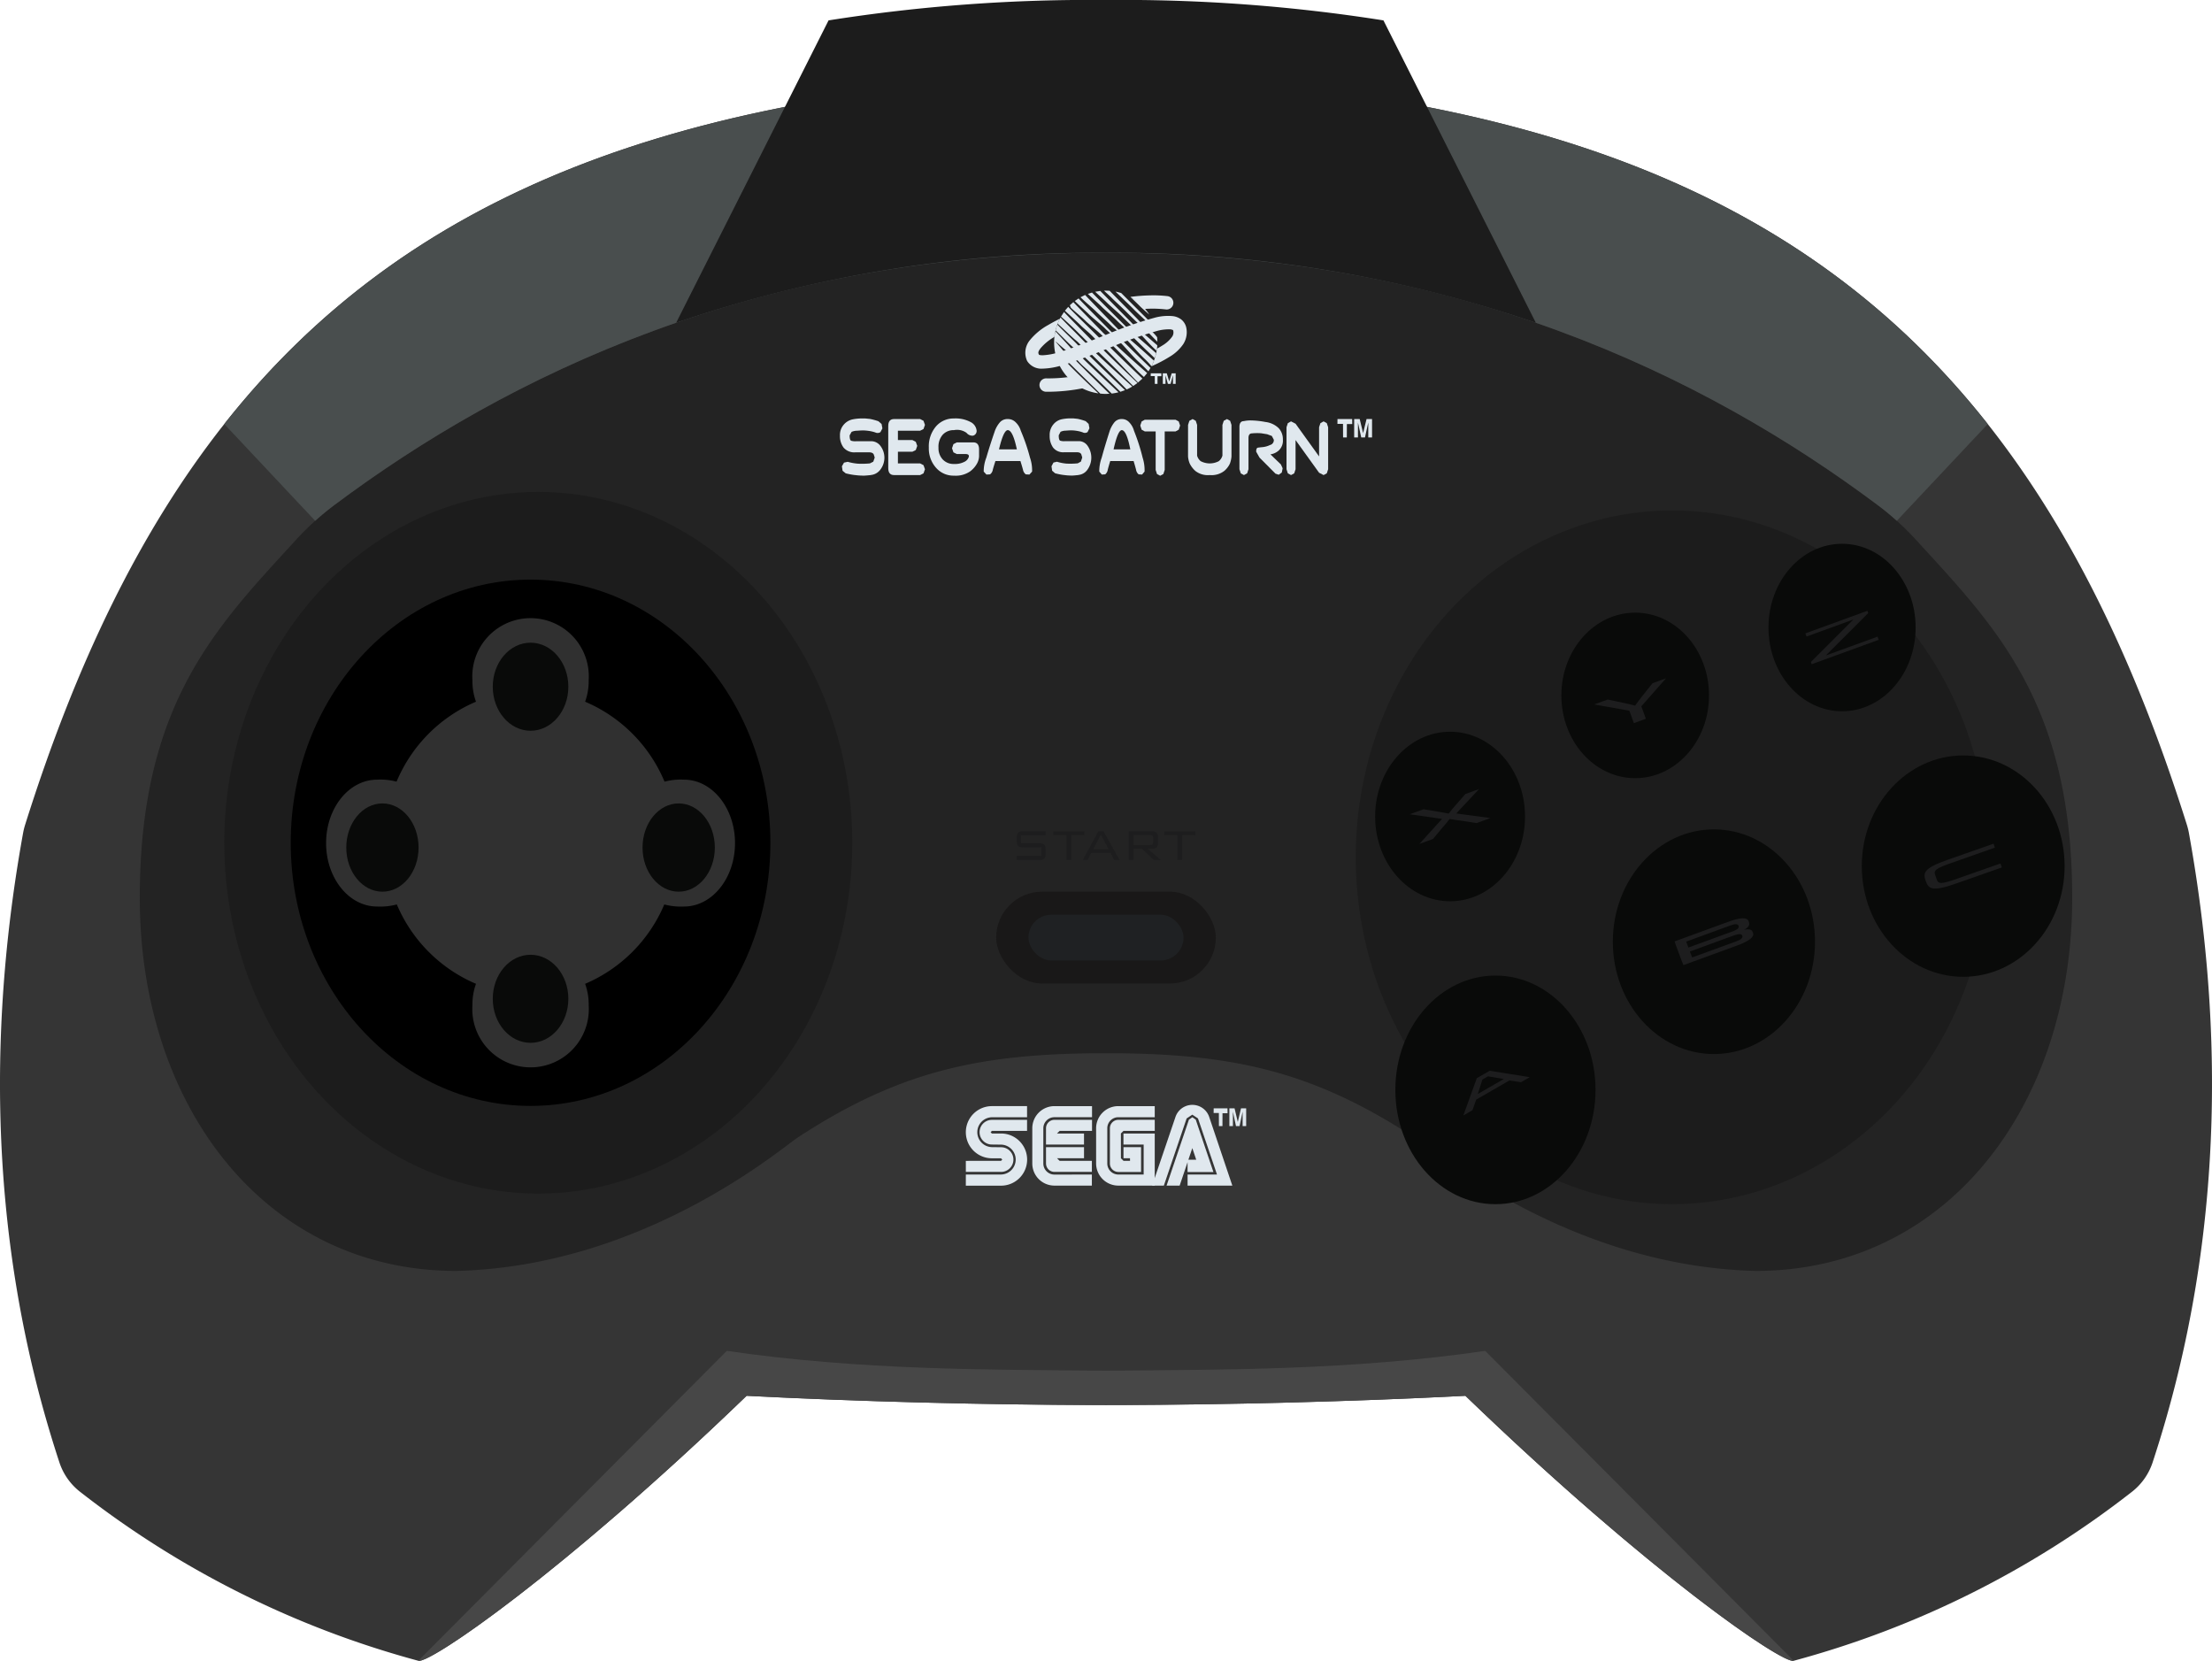 <svg id="Capa_1" data-name="Capa 1" xmlns="http://www.w3.org/2000/svg" viewBox="0 0 279.016 209.468"><title>controller</title><path d="M181.883,176.205" fill="none" stroke="#c8e80f" stroke-miterlimit="10" stroke-width="0.926"/><path d="M250.731,53.481c10.588,13.411,18.695,30.137,25.118,50.548a8.41,8.41,0,0,1,.254,1.027c3.804,21.022,5.315,49.336-4.579,79.387a7.784,7.784,0,0,1-2.642,3.731,119.998,119.998,0,0,1-42.623,21.281c-1.376.447-18.167-11-41.417-33.417-14.164.727-29.876,1.148-45.333,1.167-15.458-.019-31.17-.44-45.333-1.167-23.25,22.417-40.04,33.863-41.417,33.417a119.998,119.998,0,0,1-42.623-21.281,7.784,7.784,0,0,1-2.642-3.731C-2.401,154.392-.891,126.078,2.913,105.056a8.412,8.412,0,0,1,.254-1.027c6.423-20.413,14.531-37.139,25.12-50.55C51.141,24.532,85.549,11.023,139.508,9.205,193.468,11.023,227.877,24.532,250.731,53.481Z" fill="#353535"/><path d="M139.508,31.872c44,0,75.692,15.648,97.311,31.809a34.516,34.516,0,0,1,4.805,4.346c10.027,10.959,19.759,20.653,19.759,45.21,0,26.182-15.75,47.052-39.938,47.052-23.688-.583-40.951-15.453-43.062-16.833-12.875-8.417-23.062-10.625-38.875-10.625s-26,2.208-38.875,10.625c-2.112,1.38-19.375,16.25-43.062,16.833-24.188,0-39.938-20.87-39.938-47.052,0-24.557,9.732-34.251,19.759-45.21a34.517,34.517,0,0,1,4.805-4.346C63.816,47.52,95.508,31.872,139.508,31.872Z" fill="#232323"/><ellipse cx="67.898" cy="106.289" rx="39.61" ry="44.25" fill="#1c1c1c"/><ellipse cx="66.923" cy="106.289" rx="30.252" ry="33.188"/><rect x="125.654" y="112.458" width="27.708" height="11.58" rx="5.79" fill="#191818"/><rect x="129.727" y="115.366" width="19.562" height="5.765" rx="2.882" fill="#1f2123"/><path d="M39.756,65.682q1.173-1.055,2.44-2.002c21.619-16.161,53.311-31.809,97.311-31.809s75.692,15.648,97.311,31.809q1.267.947,2.441,2.003l11.47-12.203C227.877,24.532,193.468,11.023,139.508,9.205,85.549,11.023,51.141,24.532,28.287,53.478Z" fill="#494e4e"/><ellipse cx="210.925" cy="108.122" rx="39.917" ry="43.75" fill="#1c1c1c"/><ellipse cx="182.91" cy="102.977" rx="9.454" ry="10.691" fill="#090a09"/><ellipse cx="206.258" cy="87.705" rx="9.312" ry="10.438" fill="#090a09"/><ellipse cx="232.352" cy="79.143" rx="9.281" ry="10.562" fill="#090a09"/><ellipse cx="188.631" cy="137.455" rx="12.625" ry="14.417" fill="#090a09"/><ellipse cx="216.189" cy="118.768" rx="12.75" ry="14.167" fill="#090a09"/><ellipse cx="247.633" cy="109.236" rx="12.792" ry="13.958" fill="#090a09"/><path d="M52.759,209.455c1.376.447,18.167-11,41.417-33.417,14.164.727,29.876,1.148,45.333,1.167,15.458-.019,31.17-.44,45.333-1.167,23.25,22.417,40.04,33.863,41.416,33.417l-38.917-39.083c-16.982,2.466-33.006,2.365-47.833,2.5-14.827-.135-30.852-.034-47.833-2.5Z" fill="#474747"/><path d="M85.29,40.706l19.223-38.135A211.324,211.324,0,0,1,139.509,0a211.324,211.324,0,0,1,34.995,2.571l19.223,38.136a164.603,164.603,0,0,0-54.219-8.834A164.603,164.603,0,0,0,85.29,40.706Z" fill="#1c1c1c"/><path d="M60.04,124.078a18.855,18.855,0,0,1-9.987-10.008,8.133,8.133,0,0,1-2.489.261c-3.552,0-6.431-3.582-6.431-8s2.879-8,6.431-8a7.913,7.913,0,0,1,2.458.251A18.859,18.859,0,0,1,60.04,88.499a7.715,7.715,0,0,1-.451-2.711,7.349,7.349,0,1,1,14.667,0,7.69,7.69,0,0,1-.451,2.711A18.859,18.859,0,0,1,83.824,98.582a7.913,7.913,0,0,1,2.458-.251c3.552,0,6.431,3.582,6.431,8s-2.879,8-6.431,8a8.133,8.133,0,0,1-2.489-.261,18.855,18.855,0,0,1-9.987,10.008,7.715,7.715,0,0,1,.451,2.711,7.349,7.349,0,1,1-14.667,0A7.69,7.69,0,0,1,60.04,124.078Z" fill="#303030"/><ellipse cx="66.923" cy="86.609" rx="4.767" ry="5.554" fill="#090a09"/><ellipse cx="48.238" cy="106.893" rx="4.56" ry="5.566" fill="#090a09"/><ellipse cx="66.923" cy="125.968" rx="4.767" ry="5.554" fill="#090a09"/><ellipse cx="85.608" cy="106.893" rx="4.56" ry="5.566" fill="#090a09"/><path d="M133.684,40.201c-.514.251-.999.51-1.446.776a7.904,7.904,0,0,0-2.349,1.947,2.475,2.475,0,0,0-.33,2.597,2.115,2.115,0,0,0,1.938.972,8.902,8.902,0,0,0,2.451-.418c1.816-.513,4.007-1.409,6.164-2.272a48.677,48.677,0,0,1,5.843-2.066,5.44,5.44,0,0,1,1.743-.196l.256.079.025.052a.925.925,0,0,1-.159.831,4.052,4.052,0,0,1-1.222,1.083c-.201.129-.425.258-.665.389a6.941,6.941,0,0,1-.685,2.215,17.204,17.204,0,0,0,2.257-1.177,5.461,5.461,0,0,0,1.738-1.597,2.776,2.776,0,0,0,.38-2.139,1.814,1.814,0,0,0-.646-1.002,2.203,2.203,0,0,0-1.04-.406,6.384,6.384,0,0,0-2.376.226,48.428,48.428,0,0,0-6.074,2.14c-2.165.865-4.339,1.746-5.998,2.215a7.923,7.923,0,0,1-1.977.355c-.442-.005-.459-.074-.459-.076-.127-.238-.12-.374.195-.8a6.514,6.514,0,0,1,1.756-1.44A6.937,6.937,0,0,1,133.684,40.201Z" fill="#e0e8ee"/><path d="M139.479,36.654l-.221.011c.432.395.829.755.991.922.31.322,1.522,1.43,1.91,1.834.261.264,1.048,1.03,1.413,1.373.318.299.209.063.623.474.678.672,1.182,1.234,1.795,1.829l-.03-.56a4.429,4.429,0,0,0-1.177-1.111c-.238-.202-.449-.295-.621-.477l-.576-.595c-.057-.078-2.205-2.234-3.623-3.681Zm-.694.04-.643.101c.591.55,1.253,1.137,1.474,1.367.308.32,1.535,1.355,1.919,1.758.261.266.891.867,1.256,1.209.32.299.355.302.77.714.807.801,1.373,1.51,2.165,2.239l.174.165a6.442,6.442,0,0,0,.079-.692c-.641-.557-1.376-1.196-2.011-1.736-.238-.202-.449-.297-.621-.477l-.576-.595C142.707,40.661,140.157,38.104,138.785,36.693Zm1.923.083c.512.505,2.011,1.929,2.361,2.294.258.266,1.17,1.109,1.535,1.453.318.299-.01-.058.405.353.296.294.556.564.81.828l-.169-.602-.099-.081c-.238-.202-.449-.297-.621-.477l-.07-.15c-.052-.07-1.912-1.914-3.427-3.433A6.601,6.601,0,0,0,140.708,36.776Zm-2.966.12-.521.169c.644.612,1.491,1.357,1.747,1.623.308.322,1.532,1.356,1.919,1.758.261.266.757.7,1.122,1.043.318.299.223.348.638.76.809.801,1.639,1.63,2.428,2.36l.589.572.171-.634c-.733-.649-1.706-1.506-2.528-2.204a6.21,6.21,0,0,1-.526-.572l-.658-.478C142.051,41.2,139.001,38.189,137.742,36.897Zm-.869.304-.581.288c.652.639,1.672,1.491,1.962,1.793.309.322,1.563,1.423,1.95,1.826.261.266.372.286.737.628.318.299.631.574,1.045.986.809.801,1.617,1.819,2.406,2.548a9.062,9.062,0,0,1,.854.919,7.141,7.141,0,0,0,.315-.695c-.765-.694-2.001-1.811-2.957-2.621a5.144,5.144,0,0,1-.472-.574l-.849-.519C141.21,41.682,137.919,38.316,136.873,37.201Zm5.727.258c.524.503,1.048,1.009,1.237,1.206.186.19.71.642,1.132,1.012A6.497,6.497,0,0,0,142.6,37.459Zm-6.553.18-.473.324.001.001c.649.643,1.456,1.342,1.751,1.65.309.32,1.692,1.423,2.078,1.825.261.266.266.248.631.591.318.299.737.612,1.152,1.023.809.801,1.617,1.819,2.406,2.549.576.53,1.068,1.027,1.264,1.228l.266-.427c-.906-.868-3.047-2.93-4.02-3.948l-.723-.399C140.303,41.953,136.875,38.531,136.047,37.639Zm-.659.466-.442.392.134.32c.634.59,1.546,1.342,1.841,1.65.309.32,1.691,1.423,2.078,1.826.259.266.266.247.631.59.939.882,2.431,2.421,3.514,3.557.479.502.919.9,1.15,1.104l.407-.495c-.204-.176-3.63-3.159-4.835-4.421l-.714-.647C139.079,41.885,136.401,39.176,135.388,38.105Zm-.646.595-.415.485c.626.59,1.68,1.53,1.996,1.859.308.32,1.05.903,1.436,1.305.259.266.747.757,1.112,1.101.939.882,2.451,2.473,3.536,3.609.596.627,1.016,1.054,1.142,1.184l.556-.495c-.387-.367-3.921-3.73-5.094-4.96l-.309-.134C138.625,42.547,135.454,39.472,134.742,38.7Zm-.531.649-.377.584c.569.489,1.806,1.65,2.135,1.993.274.287.44.42.656.646l.525.524c.259.266.091.041.456.384,1.449,1.362,4.91,4.784,5.333,5.201l.544-.381c-.457-.435-3.906-3.718-5.066-4.934l-.687-.406C137.652,42.855,135.007,40.206,134.211,39.349Zm-.437.687a6.526,6.526,0,0,0-.371.782c.524.459,1.833,1.728,2.219,2.039a4.681,4.681,0,0,1,.611.567,3.648,3.648,0,0,0,.724.571c1.451,1.364,4.768,4.724,5.16,5.124a6.29,6.29,0,0,0,.703-.368c-.544-.489-4.491-4.047-5.648-5.261l-.944-.956C136.148,42.428,134.397,40.723,133.774,40.036Zm-.407.89a6.809,6.809,0,0,0-.22.737c.459.406,1.865,1.878,2.275,2.186.396.299.107.132.324.358l-.062-.331c.259.266.625.694.99,1.038,1.419,1.333,4.201,4.056,4.651,4.498l.584-.205c-.516-.494-4.44-4.237-5.599-5.454l-.368-.237C135.938,43.434,133.95,41.579,133.367,40.926Zm-.242.838a6.471,6.471,0,0,0,5.427,7.847c-1.206-1.136-3.234-3.067-4.05-3.964l-.699.022c-.022-.757-.148-1.103-.098-1.1.038.002.183.215.564.608.643.665,3.209,3.183,4.513,4.461a6.542,6.542,0,0,0,.698.045l.467-.024c-.972-.941-3.437-3.339-4.431-4.38l-1.227-.842-1.155-1.366c.176.083.853.751,1.326,1.107a7.126,7.126,0,0,1,.837.636l.399.4c.259.266.593.651.966.985,1.233,1.109,2.873,2.74,3.566,3.437a6.51,6.51,0,0,0,.859-.163c-.653-.607-4.473-4.174-5.611-5.367l-.384-.163c-.002-.083-1.364-1.497-1.931-2.138Z" fill="#e0e8ee"/><path d="M135.65,47.419a19.383,19.383,0,0,1-3.618.302.845.845,0,1,0-.074,1.687,23.161,23.161,0,0,0,4.888-.494C136.598,48.505,136.092,48.019,135.65,47.419Z" fill="#e0e8ee"/><path d="M145.086,37.254a22.305,22.305,0,0,0-2.503.19,7.671,7.671,0,0,1,1.741,1.523,14.581,14.581,0,0,1,2.697.053.845.845,0,1,0,.243-1.672A15.102,15.102,0,0,0,145.086,37.254Z" fill="#e0e8ee"/><polygon points="146.496 47.446 146.009 47.446 146.004 48.415 145.662 48.415 145.657 47.432 145.15 47.432 145.155 47.081 146.491 47.081 146.496 47.446" fill="#e0e8ee"/><polygon points="148.296 48.415 147.954 48.415 147.954 47.331 147.656 48.415 147.313 48.415 147.015 47.337 147.015 48.415 146.672 48.415 146.672 47.081 147.174 47.081 147.484 48.102 147.797 47.081 148.296 47.081 148.296 48.415" fill="#e0e8ee"/><path d="M109.726,58.444l.427-.217.183-.519-.121-.385c-.081-.185-.285-.277-.609-.277h-1.706a1.766,1.766,0,0,1-1.492-.594,2.392,2.392,0,0,1-.457-1.504,1.967,1.967,0,0,1,.518-1.435,2.02,2.02,0,0,1,1.141-.634,6.383,6.383,0,0,1,.96-.103h.564l.579.057a7.647,7.647,0,0,1,1.089.294l.397.345.106.556-.251.474a.66.66,0,0,1-.648.037,4.514,4.514,0,0,0-.86-.2,5.428,5.428,0,0,0-.669-.054c-.164,0-.417.011-.762.037a1.758,1.758,0,0,0-.701.146l-.244.442q0,.599.198.676a1.788,1.788,0,0,0,.655.06h1.812a1.457,1.457,0,0,1,1.234.608,2.469,2.469,0,0,1-.031,2.985,1.682,1.682,0,0,1-1.187.668v.009c-.468.049-.782.074-.945.074l-.502-.02c-.173-.011-.407-.037-.702-.071a9.086,9.086,0,0,1-1.027-.203l-.394-.322-.086-.562.265-.465.465-.106a6.483,6.483,0,0,0,1.31.24A10.702,10.702,0,0,0,109.726,58.444Z" fill="#e0e8ee"/><path d="M112.772,59.916c-.487,0-.731-.294-.731-.885V53.732q0-.882.731-.882h3.29l.427.22.183.517-.183.519-.427.217h-2.802v1.176h1.828l.427.223.183.514-.183.522-.427.214h-1.828v1.472h2.802l.427.223.183.514-.183.519-.427.217Z" fill="#e0e8ee"/><path d="M117.16,56.458a3.871,3.871,0,0,1,.899-2.674,2.914,2.914,0,0,1,2.27-1.007,4.016,4.016,0,0,1,2.082.442,1.367,1.367,0,0,1,.766,1.013.608.608,0,0,1-.442.716.956.956,0,0,1-.822-.36,2.051,2.051,0,0,0-1.584-.34,1.858,1.858,0,0,0-1.41.571,2.284,2.284,0,0,0-.541,1.638,2.072,2.072,0,0,0,.541,1.495,1.864,1.864,0,0,0,1.41.565,2.621,2.621,0,0,0,1.328-.277,1.024,1.024,0,0,0,.545-.625q.075-.351-.411-.351h-1.097l-.431-.214-.178-.519.178-.517.431-.22h2.072q.73,0,.731.882v.885a2.054,2.054,0,0,1-.244.873,3.107,3.107,0,0,1-.903,1.03,3.204,3.204,0,0,1-2.02.525,2.911,2.911,0,0,1-2.27-1.004A3.642,3.642,0,0,1,117.16,56.458Z" fill="#e0e8ee"/><path d="M125.499,54.323a3.507,3.507,0,0,1,.616-1.05,1.263,1.263,0,0,1,.999-.422,1.355,1.355,0,0,1,.997.405,2.405,2.405,0,0,1,.648,1.067,23.625,23.625,0,0,1,1.16,3.39,4.921,4.921,0,0,1,.267,1.766l-.338.371-.454-.023a.933.933,0,0,1-.358-.594c-.084-.305-.19-.668-.322-1.084h-3.153q-.212.642-.332,1.096a.892.892,0,0,1-.35.582l-.454.023-.34-.371a4.71,4.71,0,0,1,.328-1.766Q124.846,56.219,125.499,54.323Zm1.615-.074q-.533.017-1.104,2.428h2.254Q127.755,54.25,127.115,54.249Z" fill="#e0e8ee"/><path d="M135.941,58.435l.4-.217.171-.519-.114-.385c-.076-.185-.267-.277-.571-.277h-1.598a1.604,1.604,0,0,1-1.398-.594,2.501,2.501,0,0,1-.428-1.504,2.05,2.05,0,0,1,.485-1.435,1.864,1.864,0,0,1,1.07-.634,5.601,5.601,0,0,1,.899-.103h.528l.542.057a6.782,6.782,0,0,1,1.02.294l.371.345.1.556-.235.474a.584.584,0,0,1-.606.037,4.033,4.033,0,0,0-.806-.2,4.789,4.789,0,0,0-.628-.054c-.153,0-.39.011-.713.037a1.567,1.567,0,0,0-.656.146l-.228.442c0,.4.061.625.185.676a1.579,1.579,0,0,0,.614.06h1.698a1.335,1.335,0,0,1,1.156.608,2.601,2.601,0,0,1-.029,2.985,1.556,1.556,0,0,1-1.113.668v.009c-.438.049-.732.074-.885.074l-.471-.02c-.161-.011-.381-.037-.656-.071a8.062,8.062,0,0,1-.963-.203l-.368-.322-.081-.562.25-.465.435-.106a5.722,5.722,0,0,0,1.227.24A9.396,9.396,0,0,0,135.941,58.435Z" fill="#e0e8ee"/><path d="M139.984,54.323a3.638,3.638,0,0,1,.576-1.05,1.155,1.155,0,0,1,.936-.422,1.23,1.23,0,0,1,.936.405,2.457,2.457,0,0,1,.605,1.067,25.092,25.092,0,0,1,1.09,3.39,5.13,5.13,0,0,1,.245,1.766l-.314.371-.428-.023a.928.928,0,0,1-.331-.594c-.08-.305-.183-.668-.308-1.084h-2.951c-.131.428-.237.793-.311,1.096a.899.899,0,0,1-.327.582l-.424.023-.318-.371a5,5,0,0,1,.307-1.766Q139.373,56.219,139.984,54.323Zm1.512-.074c-.331.011-.679.822-1.033,2.428h2.112Q142.096,54.25,141.497,54.249Z" fill="#e0e8ee"/><polygon points="148.283 52.936 148.682 53.156 148.854 53.672 148.682 54.192 148.283 54.409 146.913 54.409 146.913 59.266 146.742 59.785 146.342 60.002 145.94 59.785 145.772 59.266 145.772 54.409 144.402 54.409 144.002 54.192 143.831 53.672 144.002 53.156 144.402 52.936 148.283 52.936" fill="#e0e8ee"/><path d="M149.858,53.587l.168-.517.402-.22.4.22.171.517v3.881a1.382,1.382,0,0,0,.448.691,2.448,2.448,0,0,0,2.294,0,1.374,1.374,0,0,0,.454-.699V53.587l.168-.517.402-.22.4.22.171.517v3.975a3.342,3.342,0,0,1-.197.902,2.742,2.742,0,0,1-.711.927,2.617,2.617,0,0,1-1.832.525,2.552,2.552,0,0,1-1.821-.525,3.09,3.09,0,0,1-.705-.925,2.902,2.902,0,0,1-.214-.905Z" fill="#e0e8ee"/><path d="M158.453,56.971c-.009-.317.066-.491.228-.514.163-.026.377-.049.642-.074a2.719,2.719,0,0,0,.87-.257.632.632,0,0,0,.485-.662l-.251-.479-.591-.22-.742-.12a6.515,6.515,0,0,0-1.156.009c-.305,0-.457.197-.457.588v3.938l-.171.519-.4.217-.402-.217-.168-.519V53.844c0-.491.191-.736.571-.736a3.773,3.773,0,0,1,.89-.083,10.472,10.472,0,0,1,1.806.194,2.883,2.883,0,0,1,1.684.782,2.043,2.043,0,0,1,.528,1.427,1.695,1.695,0,0,1-.528,1.393,2.012,2.012,0,0,1-1.042.482l1.318,1.27.223.488-.108.534-.385.28-.414-.14L158.867,57.707Z" fill="#e0e8ee"/><polygon points="162.277 53.881 162.445 53.367 162.848 53.144 163.419 53.438 166.386 57.562 166.386 53.881 166.555 53.367 166.957 53.144 167.357 53.367 167.528 53.881 167.528 59.18 167.357 59.699 166.957 59.916 166.386 59.622 163.419 55.499 163.419 59.18 163.247 59.699 162.848 59.916 162.445 59.699 162.277 59.18 162.277 53.881" fill="#e0e8ee"/><polygon points="170.567 53.484 169.893 53.484 169.885 55.171 169.411 55.171 169.403 53.458 168.701 53.458 168.706 52.851 170.561 52.851 170.567 53.484" fill="#e0e8ee"/><polygon points="173.067 55.171 172.59 55.171 172.59 53.284 172.176 55.171 171.703 55.171 171.289 53.296 171.289 55.171 170.812 55.171 170.812 52.851 171.509 52.851 171.939 54.625 172.373 52.851 173.067 52.851 173.067 55.171" fill="#e0e8ee"/><path d="M141.068,148.133a1.4,1.4,0,0,1-1.398-1.398V142.297a1.395,1.395,0,0,1,1.394-1.394h4.592V139.505h-4.602a2.791,2.791,0,0,0-2.793,2.793v4.437a2.8,2.8,0,0,0,2.803,2.793l4.592.004v-6.575H141.709V144.351h2.55V148.133h-3.191" fill="#e0e8ee"/><path d="M121.827,149.54l4.444-.004a3.289,3.289,0,1,0,0-6.579l-1.154.004-.165-.167.165-.167h4.433l.002-1.39h-4.435a1.555,1.555,0,1,0,0,3.11l1.158.013a1.885,1.885,0,0,1,0,3.769H121.829l-.002,1.411" fill="#e0e8ee"/><path d="M121.829,147.799h4.446a1.555,1.555,0,1,0,0-3.11l-1.158-.013a1.885,1.885,0,0,1,0-3.769h4.435l-.002-1.403h-4.433a3.289,3.289,0,1,0,0,6.579h1.148l.161.163-.161.159-4.437.004.002,1.39" fill="#e0e8ee"/><path d="M133.004,148.137a1.397,1.397,0,0,1-1.4-1.403v-4.45a1.398,1.398,0,0,1,1.4-1.382h4.742V139.505h-4.742a2.791,2.791,0,0,0-2.793,2.793v4.437a2.791,2.791,0,0,0,2.793,2.793l4.721.004V148.133l-4.721.004" fill="#e0e8ee"/><path d="M131.941,142.297a1.062,1.062,0,0,1,1.062-1.064h4.742v1.394h-4.087l-.33.33h3.406V144.351H131.939l.002-2.054" fill="#e0e8ee"/><path d="M133.004,147.799a1.063,1.063,0,0,1-1.062-1.064l-.002-2.054h4.796v1.398h-3.406l.33.326h4.066V147.799h-4.721" fill="#e0e8ee"/><path d="M140,146.735a1.071,1.071,0,0,0,1.064,1.073h2.868v-3.131h-2.219v1.403h.822l.004.326h-.82l-.328-.326-.004-3.127.33-.33H145.66l-.004-1.394-4.592.004a1.064,1.064,0,0,0-1.064,1.064v4.437" fill="#e0e8ee"/><polyline points="149.97 141.208 150.4 140.903 150.83 141.212 153.057 147.816 149.795 147.816 149.797 146.263 150.888 146.263 150.396 144.798 148.799 149.527 147.15 149.527 149.97 141.208" fill="#e0e8ee"/><path d="M153.508,148.133h-3.709v1.394h5.644l-2.935-8.712a2.248,2.248,0,0,0-4.218,0l-2.962,8.712h1.478l2.872-8.47.718-.476.716.476,2.396,7.075" fill="#e0e8ee"/><polygon points="154.841 140.398 154.204 140.398 154.198 142.026 153.751 142.026 153.745 140.373 153.083 140.373 153.09 139.784 154.833 139.784 154.841 140.398" fill="#e0e8ee"/><polygon points="157.189 142.026 156.742 142.026 156.742 140.202 156.354 142.026 155.905 142.026 155.517 140.214 155.517 142.026 155.07 142.026 155.07 139.784 155.724 139.784 156.131 141.5 156.538 139.784 157.189 139.784 157.189 142.026" fill="#e0e8ee"/><path d="M220.008,117.253c.464-.239.671-.512.636-.823l-.081-.259c-.187-.5-1.039-.471-2.542.078l-6.795,2.483.17.497.747,1.998.201.495,6.795-2.483c1.504-.55,2.168-1.078,1.982-1.576l-.109-.249C220.854,117.207,220.524,117.152,220.008,117.253Zm-.954,1.454-.881.322-4.735,1.724-.28-.749,4.79-1.751.825-.295q.859-.314.998.056Q219.913,118.391,219.054,118.707Zm-.469-1.254-5.613,2.051-.28-.749,5.613-2.051q.859-.314,1.001.065C219.399,117.017,219.158,117.243,218.585,117.452Z" fill="#1d1d1e"/><path d="M192.96,135.851l-1.102.636-1.47-.217-4.181,2.411-.478,1.34-1.15.663,1.702-4.704,1.623-.936Zm-3.27.23-1.994-.336-.711.41-.575,1.817Z" fill="#1d1d1e"/><path d="M249.126,107.785l-3.273,1.152c-2.193.768-1.883,1.033-1.65,1.699s.155,1.066,2.342.298l5.788-2.031.175.499-5.78,2.031c-3.058,1.075-3.473.662-3.823-.336s-.297-1.581,2.738-2.65l5.814-2.04.174.495Z" fill="#1d1d1e"/><path d="M186.254,103.809l-1.775-.278c-.715-.093-1.167-.158-1.606-.24l-.034.012c-.249.332-.504.648-.988,1.19l-1.097,1.317-1.719.626,2.861-3.156-4.066-.585,1.736-.632,1.844.308c.517.085.912.152,1.293.236l.051-.019c.247-.338.477-.614.822-1.006l1.266-1.441,1.719-.626-2.87,3.079,4.299.581Z" fill="#1d1d1e"/><path d="M206.095,91.202l-.57-1.566-4.434-.792,1.702-.619,2.003.424c.548.117.974.216,1.429.342l.035-.013c.239-.36.546-.745.891-1.187l1.296-1.625,1.701-.619-3.113,3.533.572,1.571Z" fill="#1d1d1e"/><path d="M228.419,83.492l5.337-5.335-.006-.016-5.878,2.139-.146-.4,7.82-2.846.106.29-5.307,5.311.006.017,6.479-2.358.145.4-8.455,3.077Z" fill="#1d1d1e"/><path d="M131.899,105.335H128.785v1.008h2.276a.933.933,0,0,1,.66.178.958.958,0,0,1,.178.673v.407a.979.979,0,0,1-.174.677.932.932,0,0,1-.663.178h-2.816v-.502h3.11v-1.087h-2.27a.934.934,0,0,1-.667-.179.98.98,0,0,1-.174-.675v-.314a.98.98,0,0,1,.174-.675.934.934,0,0,1,.667-.179h2.813Z" fill="#1d1d1e"/><path d="M135.125,105.335v3.121h-.602v-3.121h-1.651v-.492H136.783v.492Z" fill="#1d1d1e"/><path d="M136.585,108.455l1.972-3.613h.646l2.006,3.613h-.663l-.461-.889h-2.444l-.461.889Zm1.309-1.35h1.945l-.974-1.849Z" fill="#1d1d1e"/><path d="M142.378,108.455v-3.613h2.912a.85.85,0,0,1,.586.166.698.698,0,0,1,.18.535v.807a.691.691,0,0,1-.18.531.847.847,0,0,1-.586.166h-.53l1.651,1.408h-.896l-1.47-1.408h-1.063v1.408Zm2.676-3.145h-2.071v1.268h2.071a.437.437,0,0,0,.308-.082.4.4,0,0,0,.082-.287v-.526a.401.401,0,0,0-.083-.289A.431.431,0,0,0,145.054,105.311Z" fill="#1d1d1e"/><path d="M149.115,105.335v3.121h-.602v-3.121H146.863v-.492h3.91v.492Z" fill="#1d1d1e"/></svg>